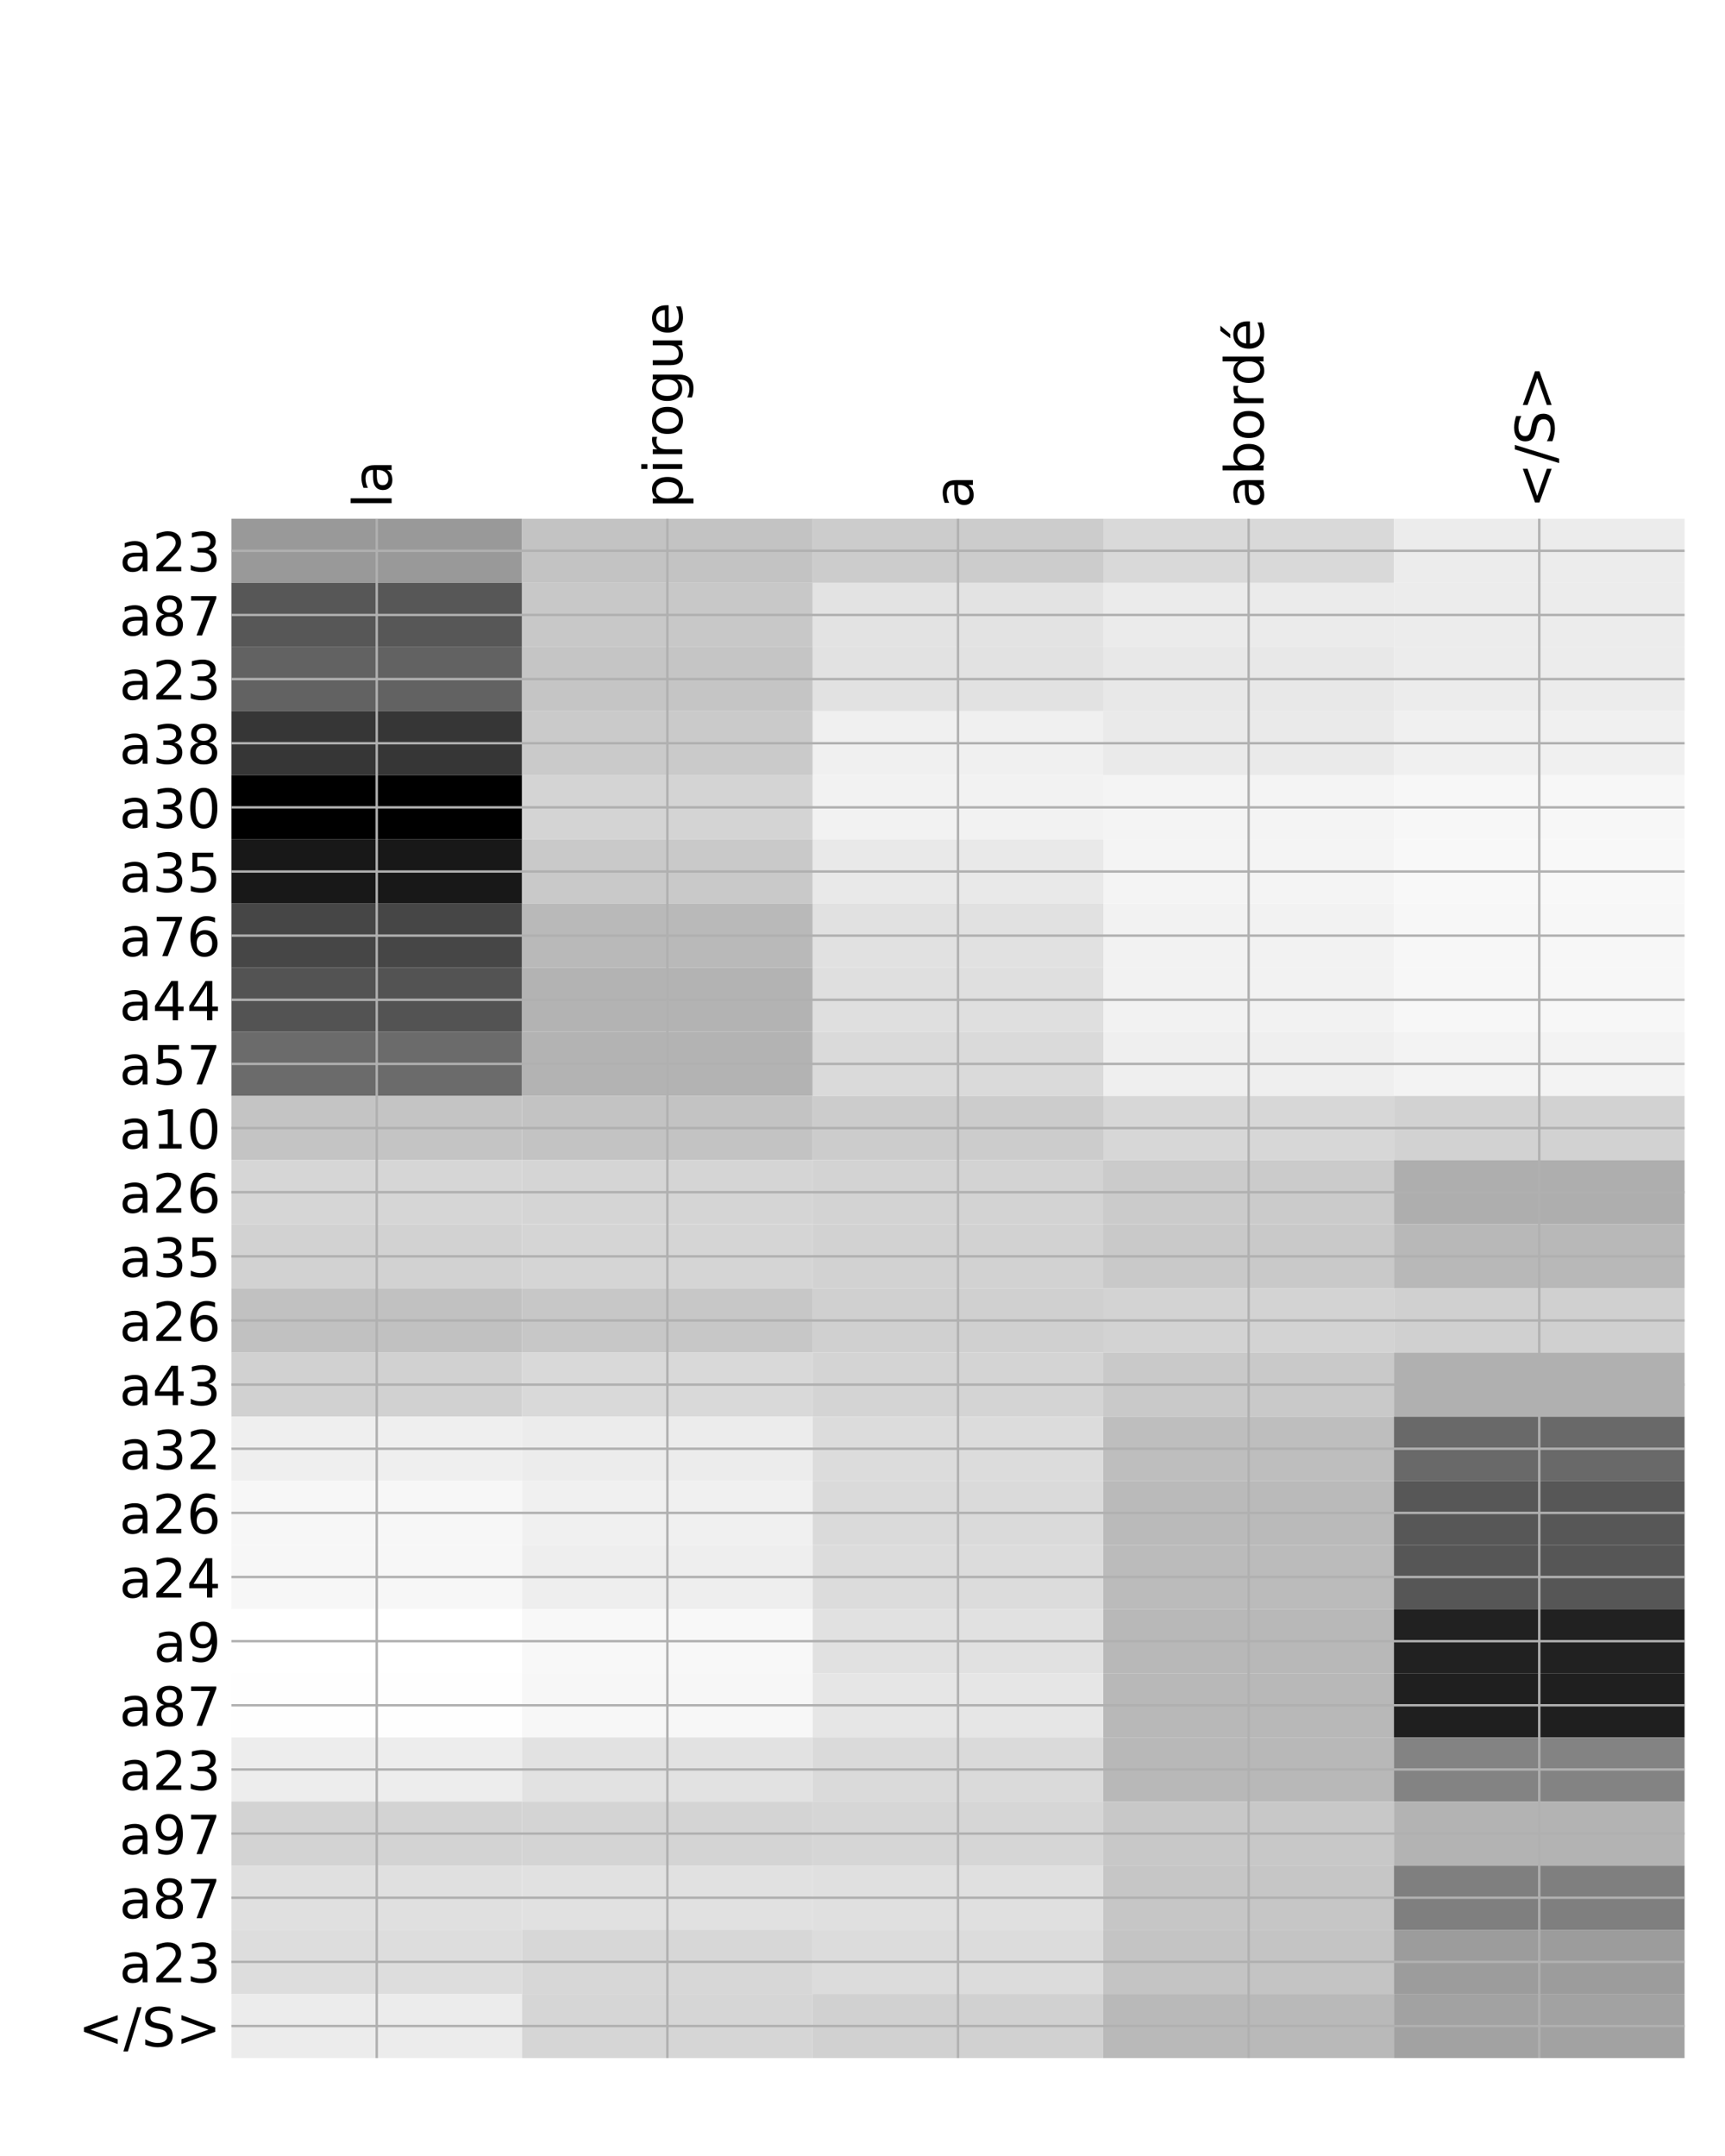 <?xml version="1.0" encoding="utf-8" standalone="no"?>
<!DOCTYPE svg PUBLIC "-//W3C//DTD SVG 1.1//EN"
  "http://www.w3.org/Graphics/SVG/1.1/DTD/svg11.dtd">
<!-- Created with matplotlib (http://matplotlib.org/) -->
<svg height="720pt" version="1.1" viewBox="0 0 576 720" width="576pt" xmlns="http://www.w3.org/2000/svg" xmlns:xlink="http://www.w3.org/1999/xlink">
 <defs>
  <style type="text/css">
*{stroke-linecap:butt;stroke-linejoin:round;}
  </style>
 </defs>
 <g id="figure_1">
  <g id="patch_1">
   <path d="M 0 720 
L 576 720 
L 576 0 
L 0 0 
z
" style="fill:#ffffff;"/>
  </g>
  <g id="axes_1">
   <g id="PolyCollection_1">
    <path clip-path="url(#pf858589316)" d="M 77.275 173.229 
L 77.275 194.649 
L 174.32 194.649 
L 174.32 173.229 
L 77.275 173.229 
z
" style="fill:#999999;"/>
    <path clip-path="url(#pf858589316)" d="M 174.32 173.229 
L 174.32 194.649 
L 271.365 194.649 
L 271.365 173.229 
L 174.32 173.229 
z
" style="fill:#c3c3c3;"/>
    <path clip-path="url(#pf858589316)" d="M 271.365 173.229 
L 271.365 194.649 
L 368.41 194.649 
L 368.41 173.229 
L 271.365 173.229 
z
" style="fill:#cccccc;"/>
    <path clip-path="url(#pf858589316)" d="M 368.41 173.229 
L 368.41 194.649 
L 465.455 194.649 
L 465.455 173.229 
L 368.41 173.229 
z
" style="fill:#d9d9d9;"/>
    <path clip-path="url(#pf858589316)" d="M 465.455 173.229 
L 465.455 194.649 
L 562.5 194.649 
L 562.5 173.229 
L 465.455 173.229 
z
" style="fill:#ececec;"/>
    <path clip-path="url(#pf858589316)" d="M 77.275 194.649 
L 77.275 216.068 
L 174.32 216.068 
L 174.32 194.649 
L 77.275 194.649 
z
" style="fill:#575757;"/>
    <path clip-path="url(#pf858589316)" d="M 174.32 194.649 
L 174.32 216.068 
L 271.365 216.068 
L 271.365 194.649 
L 174.32 194.649 
z
" style="fill:#c8c8c8;"/>
    <path clip-path="url(#pf858589316)" d="M 271.365 194.649 
L 271.365 216.068 
L 368.41 216.068 
L 368.41 194.649 
L 271.365 194.649 
z
" style="fill:#e3e3e3;"/>
    <path clip-path="url(#pf858589316)" d="M 368.41 194.649 
L 368.41 216.068 
L 465.455 216.068 
L 465.455 194.649 
L 368.41 194.649 
z
" style="fill:#ebebeb;"/>
    <path clip-path="url(#pf858589316)" d="M 465.455 194.649 
L 465.455 216.068 
L 562.5 216.068 
L 562.5 194.649 
L 465.455 194.649 
z
" style="fill:#ececec;"/>
    <path clip-path="url(#pf858589316)" d="M 77.275 216.068 
L 77.275 237.488 
L 174.32 237.488 
L 174.32 216.068 
L 77.275 216.068 
z
" style="fill:#626262;"/>
    <path clip-path="url(#pf858589316)" d="M 174.32 216.068 
L 174.32 237.488 
L 271.365 237.488 
L 271.365 216.068 
L 174.32 216.068 
z
" style="fill:#c5c5c5;"/>
    <path clip-path="url(#pf858589316)" d="M 271.365 216.068 
L 271.365 237.488 
L 368.41 237.488 
L 368.41 216.068 
L 271.365 216.068 
z
" style="fill:#e2e2e2;"/>
    <path clip-path="url(#pf858589316)" d="M 368.41 216.068 
L 368.41 237.488 
L 465.455 237.488 
L 465.455 216.068 
L 368.41 216.068 
z
" style="fill:#e8e8e8;"/>
    <path clip-path="url(#pf858589316)" d="M 465.455 216.068 
L 465.455 237.488 
L 562.5 237.488 
L 562.5 216.068 
L 465.455 216.068 
z
" style="fill:#ececec;"/>
    <path clip-path="url(#pf858589316)" d="M 77.275 237.488 
L 77.275 258.908 
L 174.32 258.908 
L 174.32 237.488 
L 77.275 237.488 
z
" style="fill:#363636;"/>
    <path clip-path="url(#pf858589316)" d="M 174.32 237.488 
L 174.32 258.908 
L 271.365 258.908 
L 271.365 237.488 
L 174.32 237.488 
z
" style="fill:#cacaca;"/>
    <path clip-path="url(#pf858589316)" d="M 271.365 237.488 
L 271.365 258.908 
L 368.41 258.908 
L 368.41 237.488 
L 271.365 237.488 
z
" style="fill:#f0f0f0;"/>
    <path clip-path="url(#pf858589316)" d="M 368.41 237.488 
L 368.41 258.908 
L 465.455 258.908 
L 465.455 237.488 
L 368.41 237.488 
z
" style="fill:#eaeaea;"/>
    <path clip-path="url(#pf858589316)" d="M 465.455 237.488 
L 465.455 258.908 
L 562.5 258.908 
L 562.5 237.488 
L 465.455 237.488 
z
" style="fill:#f0f0f0;"/>
    <path clip-path="url(#pf858589316)" d="M 77.275 258.908 
L 77.275 280.327 
L 174.32 280.327 
L 174.32 258.908 
L 77.275 258.908 
z
"/>
    <path clip-path="url(#pf858589316)" d="M 174.32 258.908 
L 174.32 280.327 
L 271.365 280.327 
L 271.365 258.908 
L 174.32 258.908 
z
" style="fill:#d4d4d4;"/>
    <path clip-path="url(#pf858589316)" d="M 271.365 258.908 
L 271.365 280.327 
L 368.41 280.327 
L 368.41 258.908 
L 271.365 258.908 
z
" style="fill:#f2f2f2;"/>
    <path clip-path="url(#pf858589316)" d="M 368.41 258.908 
L 368.41 280.327 
L 465.455 280.327 
L 465.455 258.908 
L 368.41 258.908 
z
" style="fill:#f4f4f4;"/>
    <path clip-path="url(#pf858589316)" d="M 465.455 258.908 
L 465.455 280.327 
L 562.5 280.327 
L 562.5 258.908 
L 465.455 258.908 
z
" style="fill:#f7f7f7;"/>
    <path clip-path="url(#pf858589316)" d="M 77.275 280.327 
L 77.275 301.747 
L 174.32 301.747 
L 174.32 280.327 
L 77.275 280.327 
z
" style="fill:#181818;"/>
    <path clip-path="url(#pf858589316)" d="M 174.32 280.327 
L 174.32 301.747 
L 271.365 301.747 
L 271.365 280.327 
L 174.32 280.327 
z
" style="fill:#c9c9c9;"/>
    <path clip-path="url(#pf858589316)" d="M 271.365 280.327 
L 271.365 301.747 
L 368.41 301.747 
L 368.41 280.327 
L 271.365 280.327 
z
" style="fill:#e9e9e9;"/>
    <path clip-path="url(#pf858589316)" d="M 368.41 280.327 
L 368.41 301.747 
L 465.455 301.747 
L 465.455 280.327 
L 368.41 280.327 
z
" style="fill:#f4f4f4;"/>
    <path clip-path="url(#pf858589316)" d="M 465.455 280.327 
L 465.455 301.747 
L 562.5 301.747 
L 562.5 280.327 
L 465.455 280.327 
z
" style="fill:#f8f8f8;"/>
    <path clip-path="url(#pf858589316)" d="M 77.275 301.747 
L 77.275 323.166 
L 174.32 323.166 
L 174.32 301.747 
L 77.275 301.747 
z
" style="fill:#464646;"/>
    <path clip-path="url(#pf858589316)" d="M 174.32 301.747 
L 174.32 323.166 
L 271.365 323.166 
L 271.365 301.747 
L 174.32 301.747 
z
" style="fill:#b9b9b9;"/>
    <path clip-path="url(#pf858589316)" d="M 271.365 301.747 
L 271.365 323.166 
L 368.41 323.166 
L 368.41 301.747 
L 271.365 301.747 
z
" style="fill:#e1e1e1;"/>
    <path clip-path="url(#pf858589316)" d="M 368.41 301.747 
L 368.41 323.166 
L 465.455 323.166 
L 465.455 301.747 
L 368.41 301.747 
z
" style="fill:#f2f2f2;"/>
    <path clip-path="url(#pf858589316)" d="M 465.455 301.747 
L 465.455 323.166 
L 562.5 323.166 
L 562.5 301.747 
L 465.455 301.747 
z
" style="fill:#f7f7f7;"/>
    <path clip-path="url(#pf858589316)" d="M 77.275 323.166 
L 77.275 344.586 
L 174.32 344.586 
L 174.32 323.166 
L 77.275 323.166 
z
" style="fill:#535353;"/>
    <path clip-path="url(#pf858589316)" d="M 174.32 323.166 
L 174.32 344.586 
L 271.365 344.586 
L 271.365 323.166 
L 174.32 323.166 
z
" style="fill:#b3b3b3;"/>
    <path clip-path="url(#pf858589316)" d="M 271.365 323.166 
L 271.365 344.586 
L 368.41 344.586 
L 368.41 323.166 
L 271.365 323.166 
z
" style="fill:#dfdfdf;"/>
    <path clip-path="url(#pf858589316)" d="M 368.41 323.166 
L 368.41 344.586 
L 465.455 344.586 
L 465.455 323.166 
L 368.41 323.166 
z
" style="fill:#f2f2f2;"/>
    <path clip-path="url(#pf858589316)" d="M 465.455 323.166 
L 465.455 344.586 
L 562.5 344.586 
L 562.5 323.166 
L 465.455 323.166 
z
" style="fill:#f7f7f7;"/>
    <path clip-path="url(#pf858589316)" d="M 77.275 344.586 
L 77.275 366.006 
L 174.32 366.006 
L 174.32 344.586 
L 77.275 344.586 
z
" style="fill:#6b6b6b;"/>
    <path clip-path="url(#pf858589316)" d="M 174.32 344.586 
L 174.32 366.006 
L 271.365 366.006 
L 271.365 344.586 
L 174.32 344.586 
z
" style="fill:#b3b3b3;"/>
    <path clip-path="url(#pf858589316)" d="M 271.365 344.586 
L 271.365 366.006 
L 368.41 366.006 
L 368.41 344.586 
L 271.365 344.586 
z
" style="fill:#dadada;"/>
    <path clip-path="url(#pf858589316)" d="M 368.41 344.586 
L 368.41 366.006 
L 465.455 366.006 
L 465.455 344.586 
L 368.41 344.586 
z
" style="fill:#efefef;"/>
    <path clip-path="url(#pf858589316)" d="M 465.455 344.586 
L 465.455 366.006 
L 562.5 366.006 
L 562.5 344.586 
L 465.455 344.586 
z
" style="fill:#f3f3f3;"/>
    <path clip-path="url(#pf858589316)" d="M 77.275 366.006 
L 77.275 387.425 
L 174.32 387.425 
L 174.32 366.006 
L 77.275 366.006 
z
" style="fill:#c4c4c4;"/>
    <path clip-path="url(#pf858589316)" d="M 174.32 366.006 
L 174.32 387.425 
L 271.365 387.425 
L 271.365 366.006 
L 174.32 366.006 
z
" style="fill:#c3c3c3;"/>
    <path clip-path="url(#pf858589316)" d="M 271.365 366.006 
L 271.365 387.425 
L 368.41 387.425 
L 368.41 366.006 
L 271.365 366.006 
z
" style="fill:#cccccc;"/>
    <path clip-path="url(#pf858589316)" d="M 368.41 366.006 
L 368.41 387.425 
L 465.455 387.425 
L 465.455 366.006 
L 368.41 366.006 
z
" style="fill:#d7d7d7;"/>
    <path clip-path="url(#pf858589316)" d="M 465.455 366.006 
L 465.455 387.425 
L 562.5 387.425 
L 562.5 366.006 
L 465.455 366.006 
z
" style="fill:#d2d2d2;"/>
    <path clip-path="url(#pf858589316)" d="M 77.275 387.425 
L 77.275 408.845 
L 174.32 408.845 
L 174.32 387.425 
L 77.275 387.425 
z
" style="fill:#d6d6d6;"/>
    <path clip-path="url(#pf858589316)" d="M 174.32 387.425 
L 174.32 408.845 
L 271.365 408.845 
L 271.365 387.425 
L 174.32 387.425 
z
" style="fill:#d5d5d5;"/>
    <path clip-path="url(#pf858589316)" d="M 271.365 387.425 
L 271.365 408.845 
L 368.41 408.845 
L 368.41 387.425 
L 271.365 387.425 
z
" style="fill:#d3d3d3;"/>
    <path clip-path="url(#pf858589316)" d="M 368.41 387.425 
L 368.41 408.845 
L 465.455 408.845 
L 465.455 387.425 
L 368.41 387.425 
z
" style="fill:#cbcbcb;"/>
    <path clip-path="url(#pf858589316)" d="M 465.455 387.425 
L 465.455 408.845 
L 562.5 408.845 
L 562.5 387.425 
L 465.455 387.425 
z
" style="fill:#aeaeae;"/>
    <path clip-path="url(#pf858589316)" d="M 77.275 408.845 
L 77.275 430.265 
L 174.32 430.265 
L 174.32 408.845 
L 77.275 408.845 
z
" style="fill:#d2d2d2;"/>
    <path clip-path="url(#pf858589316)" d="M 174.32 408.845 
L 174.32 430.265 
L 271.365 430.265 
L 271.365 408.845 
L 174.32 408.845 
z
" style="fill:#d5d5d5;"/>
    <path clip-path="url(#pf858589316)" d="M 271.365 408.845 
L 271.365 430.265 
L 368.41 430.265 
L 368.41 408.845 
L 271.365 408.845 
z
" style="fill:#d2d2d2;"/>
    <path clip-path="url(#pf858589316)" d="M 368.41 408.845 
L 368.41 430.265 
L 465.455 430.265 
L 465.455 408.845 
L 368.41 408.845 
z
" style="fill:#c9c9c9;"/>
    <path clip-path="url(#pf858589316)" d="M 465.455 408.845 
L 465.455 430.265 
L 562.5 430.265 
L 562.5 408.845 
L 465.455 408.845 
z
" style="fill:#b8b8b8;"/>
    <path clip-path="url(#pf858589316)" d="M 77.275 430.265 
L 77.275 451.684 
L 174.32 451.684 
L 174.32 430.265 
L 77.275 430.265 
z
" style="fill:#c1c1c1;"/>
    <path clip-path="url(#pf858589316)" d="M 174.32 430.265 
L 174.32 451.684 
L 271.365 451.684 
L 271.365 430.265 
L 174.32 430.265 
z
" style="fill:#c7c7c7;"/>
    <path clip-path="url(#pf858589316)" d="M 271.365 430.265 
L 271.365 451.684 
L 368.41 451.684 
L 368.41 430.265 
L 271.365 430.265 
z
" style="fill:#d0d0d0;"/>
    <path clip-path="url(#pf858589316)" d="M 368.41 430.265 
L 368.41 451.684 
L 465.455 451.684 
L 465.455 430.265 
L 368.41 430.265 
z
" style="fill:#d3d3d3;"/>
    <path clip-path="url(#pf858589316)" d="M 465.455 430.265 
L 465.455 451.684 
L 562.5 451.684 
L 562.5 430.265 
L 465.455 430.265 
z
" style="fill:#d0d0d0;"/>
    <path clip-path="url(#pf858589316)" d="M 77.275 451.684 
L 77.275 473.104 
L 174.32 473.104 
L 174.32 451.684 
L 77.275 451.684 
z
" style="fill:#d1d1d1;"/>
    <path clip-path="url(#pf858589316)" d="M 174.32 451.684 
L 174.32 473.104 
L 271.365 473.104 
L 271.365 451.684 
L 174.32 451.684 
z
" style="fill:#d9d9d9;"/>
    <path clip-path="url(#pf858589316)" d="M 271.365 451.684 
L 271.365 473.104 
L 368.41 473.104 
L 368.41 451.684 
L 271.365 451.684 
z
" style="fill:#d4d4d4;"/>
    <path clip-path="url(#pf858589316)" d="M 368.41 451.684 
L 368.41 473.104 
L 465.455 473.104 
L 465.455 451.684 
L 368.41 451.684 
z
" style="fill:#c9c9c9;"/>
    <path clip-path="url(#pf858589316)" d="M 465.455 451.684 
L 465.455 473.104 
L 562.5 473.104 
L 562.5 451.684 
L 465.455 451.684 
z
" style="fill:#b0b0b0;"/>
    <path clip-path="url(#pf858589316)" d="M 77.275 473.104 
L 77.275 494.523 
L 174.32 494.523 
L 174.32 473.104 
L 77.275 473.104 
z
" style="fill:#efefef;"/>
    <path clip-path="url(#pf858589316)" d="M 174.32 473.104 
L 174.32 494.523 
L 271.365 494.523 
L 271.365 473.104 
L 174.32 473.104 
z
" style="fill:#ececec;"/>
    <path clip-path="url(#pf858589316)" d="M 271.365 473.104 
L 271.365 494.523 
L 368.41 494.523 
L 368.41 473.104 
L 271.365 473.104 
z
" style="fill:#dcdcdc;"/>
    <path clip-path="url(#pf858589316)" d="M 368.41 473.104 
L 368.41 494.523 
L 465.455 494.523 
L 465.455 473.104 
L 368.41 473.104 
z
" style="fill:#bebebe;"/>
    <path clip-path="url(#pf858589316)" d="M 465.455 473.104 
L 465.455 494.523 
L 562.5 494.523 
L 562.5 473.104 
L 465.455 473.104 
z
" style="fill:#696969;"/>
    <path clip-path="url(#pf858589316)" d="M 77.275 494.523 
L 77.275 515.943 
L 174.32 515.943 
L 174.32 494.523 
L 77.275 494.523 
z
" style="fill:#f7f7f7;"/>
    <path clip-path="url(#pf858589316)" d="M 174.32 494.523 
L 174.32 515.943 
L 271.365 515.943 
L 271.365 494.523 
L 174.32 494.523 
z
" style="fill:#f0f0f0;"/>
    <path clip-path="url(#pf858589316)" d="M 271.365 494.523 
L 271.365 515.943 
L 368.41 515.943 
L 368.41 494.523 
L 271.365 494.523 
z
" style="fill:#dadada;"/>
    <path clip-path="url(#pf858589316)" d="M 368.41 494.523 
L 368.41 515.943 
L 465.455 515.943 
L 465.455 494.523 
L 368.41 494.523 
z
" style="fill:#bababa;"/>
    <path clip-path="url(#pf858589316)" d="M 465.455 494.523 
L 465.455 515.943 
L 562.5 515.943 
L 562.5 494.523 
L 465.455 494.523 
z
" style="fill:#575757;"/>
    <path clip-path="url(#pf858589316)" d="M 77.275 515.943 
L 77.275 537.363 
L 174.32 537.363 
L 174.32 515.943 
L 77.275 515.943 
z
" style="fill:#f7f7f7;"/>
    <path clip-path="url(#pf858589316)" d="M 174.32 515.943 
L 174.32 537.363 
L 271.365 537.363 
L 271.365 515.943 
L 174.32 515.943 
z
" style="fill:#eeeeee;"/>
    <path clip-path="url(#pf858589316)" d="M 271.365 515.943 
L 271.365 537.363 
L 368.41 537.363 
L 368.41 515.943 
L 271.365 515.943 
z
" style="fill:#dcdcdc;"/>
    <path clip-path="url(#pf858589316)" d="M 368.41 515.943 
L 368.41 537.363 
L 465.455 537.363 
L 465.455 515.943 
L 368.41 515.943 
z
" style="fill:#bbbbbb;"/>
    <path clip-path="url(#pf858589316)" d="M 465.455 515.943 
L 465.455 537.363 
L 562.5 537.363 
L 562.5 515.943 
L 465.455 515.943 
z
" style="fill:#565656;"/>
    <path clip-path="url(#pf858589316)" d="M 77.275 537.363 
L 77.275 558.782 
L 174.32 558.782 
L 174.32 537.363 
L 77.275 537.363 
z
" style="fill:#ffffff;"/>
    <path clip-path="url(#pf858589316)" d="M 174.32 537.363 
L 174.32 558.782 
L 271.365 558.782 
L 271.365 537.363 
L 174.32 537.363 
z
" style="fill:#f8f8f8;"/>
    <path clip-path="url(#pf858589316)" d="M 271.365 537.363 
L 271.365 558.782 
L 368.41 558.782 
L 368.41 537.363 
L 271.365 537.363 
z
" style="fill:#e1e1e1;"/>
    <path clip-path="url(#pf858589316)" d="M 368.41 537.363 
L 368.41 558.782 
L 465.455 558.782 
L 465.455 537.363 
L 368.41 537.363 
z
" style="fill:#b8b8b8;"/>
    <path clip-path="url(#pf858589316)" d="M 465.455 537.363 
L 465.455 558.782 
L 562.5 558.782 
L 562.5 537.363 
L 465.455 537.363 
z
" style="fill:#212121;"/>
    <path clip-path="url(#pf858589316)" d="M 77.275 558.782 
L 77.275 580.202 
L 174.32 580.202 
L 174.32 558.782 
L 77.275 558.782 
z
" style="fill:#fefefe;"/>
    <path clip-path="url(#pf858589316)" d="M 174.32 558.782 
L 174.32 580.202 
L 271.365 580.202 
L 271.365 558.782 
L 174.32 558.782 
z
" style="fill:#f7f7f7;"/>
    <path clip-path="url(#pf858589316)" d="M 271.365 558.782 
L 271.365 580.202 
L 368.41 580.202 
L 368.41 558.782 
L 271.365 558.782 
z
" style="fill:#e6e6e6;"/>
    <path clip-path="url(#pf858589316)" d="M 368.41 558.782 
L 368.41 580.202 
L 465.455 580.202 
L 465.455 558.782 
L 368.41 558.782 
z
" style="fill:#b8b8b8;"/>
    <path clip-path="url(#pf858589316)" d="M 465.455 558.782 
L 465.455 580.202 
L 562.5 580.202 
L 562.5 558.782 
L 465.455 558.782 
z
" style="fill:#1f1f1f;"/>
    <path clip-path="url(#pf858589316)" d="M 77.275 580.202 
L 77.275 601.622 
L 174.32 601.622 
L 174.32 580.202 
L 77.275 580.202 
z
" style="fill:#ededed;"/>
    <path clip-path="url(#pf858589316)" d="M 174.32 580.202 
L 174.32 601.622 
L 271.365 601.622 
L 271.365 580.202 
L 174.32 580.202 
z
" style="fill:#e2e2e2;"/>
    <path clip-path="url(#pf858589316)" d="M 271.365 580.202 
L 271.365 601.622 
L 368.41 601.622 
L 368.41 580.202 
L 271.365 580.202 
z
" style="fill:#dadada;"/>
    <path clip-path="url(#pf858589316)" d="M 368.41 580.202 
L 368.41 601.622 
L 465.455 601.622 
L 465.455 580.202 
L 368.41 580.202 
z
" style="fill:#b8b8b8;"/>
    <path clip-path="url(#pf858589316)" d="M 465.455 580.202 
L 465.455 601.622 
L 562.5 601.622 
L 562.5 580.202 
L 465.455 580.202 
z
" style="fill:#838383;"/>
    <path clip-path="url(#pf858589316)" d="M 77.275 601.622 
L 77.275 623.041 
L 174.32 623.041 
L 174.32 601.622 
L 77.275 601.622 
z
" style="fill:#d3d3d3;"/>
    <path clip-path="url(#pf858589316)" d="M 174.32 601.622 
L 174.32 623.041 
L 271.365 623.041 
L 271.365 601.622 
L 174.32 601.622 
z
" style="fill:#d4d4d4;"/>
    <path clip-path="url(#pf858589316)" d="M 271.365 601.622 
L 271.365 623.041 
L 368.41 623.041 
L 368.41 601.622 
L 271.365 601.622 
z
" style="fill:#d6d6d6;"/>
    <path clip-path="url(#pf858589316)" d="M 368.41 601.622 
L 368.41 623.041 
L 465.455 623.041 
L 465.455 601.622 
L 368.41 601.622 
z
" style="fill:#c8c8c8;"/>
    <path clip-path="url(#pf858589316)" d="M 465.455 601.622 
L 465.455 623.041 
L 562.5 623.041 
L 562.5 601.622 
L 465.455 601.622 
z
" style="fill:#b3b3b3;"/>
    <path clip-path="url(#pf858589316)" d="M 77.275 623.041 
L 77.275 644.461 
L 174.32 644.461 
L 174.32 623.041 
L 77.275 623.041 
z
" style="fill:#e0e0e0;"/>
    <path clip-path="url(#pf858589316)" d="M 174.32 623.041 
L 174.32 644.461 
L 271.365 644.461 
L 271.365 623.041 
L 174.32 623.041 
z
" style="fill:#e1e1e1;"/>
    <path clip-path="url(#pf858589316)" d="M 271.365 623.041 
L 271.365 644.461 
L 368.41 644.461 
L 368.41 623.041 
L 271.365 623.041 
z
" style="fill:#e0e0e0;"/>
    <path clip-path="url(#pf858589316)" d="M 368.41 623.041 
L 368.41 644.461 
L 465.455 644.461 
L 465.455 623.041 
L 368.41 623.041 
z
" style="fill:#c6c6c6;"/>
    <path clip-path="url(#pf858589316)" d="M 465.455 623.041 
L 465.455 644.461 
L 562.5 644.461 
L 562.5 623.041 
L 465.455 623.041 
z
" style="fill:#7f7f7f;"/>
    <path clip-path="url(#pf858589316)" d="M 77.275 644.461 
L 77.275 665.88 
L 174.32 665.88 
L 174.32 644.461 
L 77.275 644.461 
z
" style="fill:#dddddd;"/>
    <path clip-path="url(#pf858589316)" d="M 174.32 644.461 
L 174.32 665.88 
L 271.365 665.88 
L 271.365 644.461 
L 174.32 644.461 
z
" style="fill:#d7d7d7;"/>
    <path clip-path="url(#pf858589316)" d="M 271.365 644.461 
L 271.365 665.88 
L 368.41 665.88 
L 368.41 644.461 
L 271.365 644.461 
z
" style="fill:#dcdcdc;"/>
    <path clip-path="url(#pf858589316)" d="M 368.41 644.461 
L 368.41 665.88 
L 465.455 665.88 
L 465.455 644.461 
L 368.41 644.461 
z
" style="fill:#c4c4c4;"/>
    <path clip-path="url(#pf858589316)" d="M 465.455 644.461 
L 465.455 665.88 
L 562.5 665.88 
L 562.5 644.461 
L 465.455 644.461 
z
" style="fill:#9c9c9c;"/>
    <path clip-path="url(#pf858589316)" d="M 77.275 665.88 
L 77.275 687.3 
L 174.32 687.3 
L 174.32 665.88 
L 77.275 665.88 
z
" style="fill:#ececec;"/>
    <path clip-path="url(#pf858589316)" d="M 174.32 665.88 
L 174.32 687.3 
L 271.365 687.3 
L 271.365 665.88 
L 174.32 665.88 
z
" style="fill:#d6d6d6;"/>
    <path clip-path="url(#pf858589316)" d="M 271.365 665.88 
L 271.365 687.3 
L 368.41 687.3 
L 368.41 665.88 
L 271.365 665.88 
z
" style="fill:#d1d1d1;"/>
    <path clip-path="url(#pf858589316)" d="M 368.41 665.88 
L 368.41 687.3 
L 465.455 687.3 
L 465.455 665.88 
L 368.41 665.88 
z
" style="fill:#b9b9b9;"/>
    <path clip-path="url(#pf858589316)" d="M 465.455 665.88 
L 465.455 687.3 
L 562.5 687.3 
L 562.5 665.88 
L 465.455 665.88 
z
" style="fill:#a2a2a2;"/>
   </g>
   <g id="matplotlib.axis_1">
    <g id="xtick_1">
     <g id="line2d_1">
      <path clip-path="url(#pf858589316)" d="M 125.797 687.3 
L 125.797 173.229 
" style="fill:none;stroke:#b0b0b0;stroke-linecap:square;stroke-width:0.8;"/>
     </g>
     <g id="line2d_2"/>
     <g id="text_1">
      <!-- la -->
      <defs>
       <path d="M 9.422 75.984 
L 18.406 75.984 
L 18.406 0 
L 9.422 0 
z
" id="DejaVuSans-6c"/>
       <path d="M 34.281 27.484 
Q 23.391 27.484 19.188 25 
Q 14.984 22.516 14.984 16.5 
Q 14.984 11.719 18.141 8.906 
Q 21.297 6.109 26.703 6.109 
Q 34.188 6.109 38.703 11.406 
Q 43.219 16.703 43.219 25.484 
L 43.219 27.484 
z
M 52.203 31.203 
L 52.203 0 
L 43.219 0 
L 43.219 8.297 
Q 40.141 3.328 35.547 0.953 
Q 30.953 -1.422 24.312 -1.422 
Q 15.922 -1.422 10.953 3.297 
Q 6 8.016 6 15.922 
Q 6 25.141 12.172 29.828 
Q 18.359 34.516 30.609 34.516 
L 43.219 34.516 
L 43.219 35.406 
Q 43.219 41.609 39.141 45 
Q 35.062 48.391 27.688 48.391 
Q 23 48.391 18.547 47.266 
Q 14.109 46.141 10.016 43.891 
L 10.016 52.203 
Q 14.938 54.109 19.578 55.047 
Q 24.219 56 28.609 56 
Q 40.484 56 46.344 49.844 
Q 52.203 43.703 52.203 31.203 
z
" id="DejaVuSans-61"/>
      </defs>
      <g transform="translate(130.764 169.729)rotate(-90)scale(0.18 -0.18)">
       <use xlink:href="#DejaVuSans-6c"/>
       <use x="27.783" xlink:href="#DejaVuSans-61"/>
      </g>
     </g>
    </g>
    <g id="xtick_2">
     <g id="line2d_3">
      <path clip-path="url(#pf858589316)" d="M 222.843 687.3 
L 222.843 173.229 
" style="fill:none;stroke:#b0b0b0;stroke-linecap:square;stroke-width:0.8;"/>
     </g>
     <g id="line2d_4"/>
     <g id="text_2">
      <!-- pirogue -->
      <defs>
       <path d="M 18.109 8.203 
L 18.109 -20.797 
L 9.078 -20.797 
L 9.078 54.688 
L 18.109 54.688 
L 18.109 46.391 
Q 20.953 51.266 25.266 53.625 
Q 29.594 56 35.594 56 
Q 45.562 56 51.781 48.094 
Q 58.016 40.188 58.016 27.297 
Q 58.016 14.406 51.781 6.484 
Q 45.562 -1.422 35.594 -1.422 
Q 29.594 -1.422 25.266 0.953 
Q 20.953 3.328 18.109 8.203 
z
M 48.688 27.297 
Q 48.688 37.203 44.609 42.844 
Q 40.531 48.484 33.406 48.484 
Q 26.266 48.484 22.188 42.844 
Q 18.109 37.203 18.109 27.297 
Q 18.109 17.391 22.188 11.75 
Q 26.266 6.109 33.406 6.109 
Q 40.531 6.109 44.609 11.75 
Q 48.688 17.391 48.688 27.297 
z
" id="DejaVuSans-70"/>
       <path d="M 9.422 54.688 
L 18.406 54.688 
L 18.406 0 
L 9.422 0 
z
M 9.422 75.984 
L 18.406 75.984 
L 18.406 64.594 
L 9.422 64.594 
z
" id="DejaVuSans-69"/>
       <path d="M 41.109 46.297 
Q 39.594 47.172 37.812 47.578 
Q 36.031 48 33.891 48 
Q 26.266 48 22.188 43.047 
Q 18.109 38.094 18.109 28.812 
L 18.109 0 
L 9.078 0 
L 9.078 54.688 
L 18.109 54.688 
L 18.109 46.188 
Q 20.953 51.172 25.484 53.578 
Q 30.031 56 36.531 56 
Q 37.453 56 38.578 55.875 
Q 39.703 55.766 41.062 55.516 
z
" id="DejaVuSans-72"/>
       <path d="M 30.609 48.391 
Q 23.391 48.391 19.188 42.75 
Q 14.984 37.109 14.984 27.297 
Q 14.984 17.484 19.156 11.844 
Q 23.344 6.203 30.609 6.203 
Q 37.797 6.203 41.984 11.859 
Q 46.188 17.531 46.188 27.297 
Q 46.188 37.016 41.984 42.703 
Q 37.797 48.391 30.609 48.391 
z
M 30.609 56 
Q 42.328 56 49.016 48.375 
Q 55.719 40.766 55.719 27.297 
Q 55.719 13.875 49.016 6.219 
Q 42.328 -1.422 30.609 -1.422 
Q 18.844 -1.422 12.172 6.219 
Q 5.516 13.875 5.516 27.297 
Q 5.516 40.766 12.172 48.375 
Q 18.844 56 30.609 56 
z
" id="DejaVuSans-6f"/>
       <path d="M 45.406 27.984 
Q 45.406 37.75 41.375 43.109 
Q 37.359 48.484 30.078 48.484 
Q 22.859 48.484 18.828 43.109 
Q 14.797 37.75 14.797 27.984 
Q 14.797 18.266 18.828 12.891 
Q 22.859 7.516 30.078 7.516 
Q 37.359 7.516 41.375 12.891 
Q 45.406 18.266 45.406 27.984 
z
M 54.391 6.781 
Q 54.391 -7.172 48.188 -13.984 
Q 42 -20.797 29.203 -20.797 
Q 24.469 -20.797 20.266 -20.094 
Q 16.062 -19.391 12.109 -17.922 
L 12.109 -9.188 
Q 16.062 -11.328 19.922 -12.344 
Q 23.781 -13.375 27.781 -13.375 
Q 36.625 -13.375 41.016 -8.766 
Q 45.406 -4.156 45.406 5.172 
L 45.406 9.625 
Q 42.625 4.781 38.281 2.391 
Q 33.938 0 27.875 0 
Q 17.828 0 11.672 7.656 
Q 5.516 15.328 5.516 27.984 
Q 5.516 40.672 11.672 48.328 
Q 17.828 56 27.875 56 
Q 33.938 56 38.281 53.609 
Q 42.625 51.219 45.406 46.391 
L 45.406 54.688 
L 54.391 54.688 
z
" id="DejaVuSans-67"/>
       <path d="M 8.5 21.578 
L 8.5 54.688 
L 17.484 54.688 
L 17.484 21.922 
Q 17.484 14.156 20.5 10.266 
Q 23.531 6.391 29.594 6.391 
Q 36.859 6.391 41.078 11.031 
Q 45.312 15.672 45.312 23.688 
L 45.312 54.688 
L 54.297 54.688 
L 54.297 0 
L 45.312 0 
L 45.312 8.406 
Q 42.047 3.422 37.719 1 
Q 33.406 -1.422 27.688 -1.422 
Q 18.266 -1.422 13.375 4.438 
Q 8.5 10.297 8.5 21.578 
z
M 31.109 56 
z
" id="DejaVuSans-75"/>
       <path d="M 56.203 29.594 
L 56.203 25.203 
L 14.891 25.203 
Q 15.484 15.922 20.484 11.062 
Q 25.484 6.203 34.422 6.203 
Q 39.594 6.203 44.453 7.469 
Q 49.312 8.734 54.109 11.281 
L 54.109 2.781 
Q 49.266 0.734 44.188 -0.344 
Q 39.109 -1.422 33.891 -1.422 
Q 20.797 -1.422 13.156 6.188 
Q 5.516 13.812 5.516 26.812 
Q 5.516 40.234 12.766 48.109 
Q 20.016 56 32.328 56 
Q 43.359 56 49.781 48.891 
Q 56.203 41.797 56.203 29.594 
z
M 47.219 32.234 
Q 47.125 39.594 43.094 43.984 
Q 39.062 48.391 32.422 48.391 
Q 24.906 48.391 20.391 44.141 
Q 15.875 39.891 15.188 32.172 
z
" id="DejaVuSans-65"/>
      </defs>
      <g transform="translate(227.809 169.729)rotate(-90)scale(0.18 -0.18)">
       <use xlink:href="#DejaVuSans-70"/>
       <use x="63.477" xlink:href="#DejaVuSans-69"/>
       <use x="91.26" xlink:href="#DejaVuSans-72"/>
       <use x="132.342" xlink:href="#DejaVuSans-6f"/>
       <use x="193.523" xlink:href="#DejaVuSans-67"/>
       <use x="257" xlink:href="#DejaVuSans-75"/>
       <use x="320.379" xlink:href="#DejaVuSans-65"/>
      </g>
     </g>
    </g>
    <g id="xtick_3">
     <g id="line2d_5">
      <path clip-path="url(#pf858589316)" d="M 319.887 687.3 
L 319.887 173.229 
" style="fill:none;stroke:#b0b0b0;stroke-linecap:square;stroke-width:0.8;"/>
     </g>
     <g id="line2d_6"/>
     <g id="text_3">
      <!-- a -->
      <g transform="translate(324.854 169.729)rotate(-90)scale(0.18 -0.18)">
       <use xlink:href="#DejaVuSans-61"/>
      </g>
     </g>
    </g>
    <g id="xtick_4">
     <g id="line2d_7">
      <path clip-path="url(#pf858589316)" d="M 416.933 687.3 
L 416.933 173.229 
" style="fill:none;stroke:#b0b0b0;stroke-linecap:square;stroke-width:0.8;"/>
     </g>
     <g id="line2d_8"/>
     <g id="text_4">
      <!-- abordé -->
      <defs>
       <path d="M 48.688 27.297 
Q 48.688 37.203 44.609 42.844 
Q 40.531 48.484 33.406 48.484 
Q 26.266 48.484 22.188 42.844 
Q 18.109 37.203 18.109 27.297 
Q 18.109 17.391 22.188 11.75 
Q 26.266 6.109 33.406 6.109 
Q 40.531 6.109 44.609 11.75 
Q 48.688 17.391 48.688 27.297 
z
M 18.109 46.391 
Q 20.953 51.266 25.266 53.625 
Q 29.594 56 35.594 56 
Q 45.562 56 51.781 48.094 
Q 58.016 40.188 58.016 27.297 
Q 58.016 14.406 51.781 6.484 
Q 45.562 -1.422 35.594 -1.422 
Q 29.594 -1.422 25.266 0.953 
Q 20.953 3.328 18.109 8.203 
L 18.109 0 
L 9.078 0 
L 9.078 75.984 
L 18.109 75.984 
z
" id="DejaVuSans-62"/>
       <path d="M 45.406 46.391 
L 45.406 75.984 
L 54.391 75.984 
L 54.391 0 
L 45.406 0 
L 45.406 8.203 
Q 42.578 3.328 38.25 0.953 
Q 33.938 -1.422 27.875 -1.422 
Q 17.969 -1.422 11.734 6.484 
Q 5.516 14.406 5.516 27.297 
Q 5.516 40.188 11.734 48.094 
Q 17.969 56 27.875 56 
Q 33.938 56 38.25 53.625 
Q 42.578 51.266 45.406 46.391 
z
M 14.797 27.297 
Q 14.797 17.391 18.875 11.75 
Q 22.953 6.109 30.078 6.109 
Q 37.203 6.109 41.297 11.75 
Q 45.406 17.391 45.406 27.297 
Q 45.406 37.203 41.297 42.844 
Q 37.203 48.484 30.078 48.484 
Q 22.953 48.484 18.875 42.844 
Q 14.797 37.203 14.797 27.297 
z
" id="DejaVuSans-64"/>
       <path d="M 56.203 29.594 
L 56.203 25.203 
L 14.891 25.203 
Q 15.484 15.922 20.484 11.062 
Q 25.484 6.203 34.422 6.203 
Q 39.594 6.203 44.453 7.469 
Q 49.312 8.734 54.109 11.281 
L 54.109 2.781 
Q 49.266 0.734 44.188 -0.344 
Q 39.109 -1.422 33.891 -1.422 
Q 20.797 -1.422 13.156 6.188 
Q 5.516 13.812 5.516 26.812 
Q 5.516 40.234 12.766 48.109 
Q 20.016 56 32.328 56 
Q 43.359 56 49.781 48.891 
Q 56.203 41.797 56.203 29.594 
z
M 47.219 32.234 
Q 47.125 39.594 43.094 43.984 
Q 39.062 48.391 32.422 48.391 
Q 24.906 48.391 20.391 44.141 
Q 15.875 39.891 15.188 32.172 
z
M 38.531 79.984 
L 48.25 79.984 
L 32.344 61.625 
L 24.859 61.625 
z
" id="DejaVuSans-e9"/>
      </defs>
      <g transform="translate(421.899 169.729)rotate(-90)scale(0.18 -0.18)">
       <use xlink:href="#DejaVuSans-61"/>
       <use x="61.279" xlink:href="#DejaVuSans-62"/>
       <use x="124.756" xlink:href="#DejaVuSans-6f"/>
       <use x="185.938" xlink:href="#DejaVuSans-72"/>
       <use x="227.035" xlink:href="#DejaVuSans-64"/>
       <use x="290.512" xlink:href="#DejaVuSans-e9"/>
      </g>
     </g>
    </g>
    <g id="xtick_5">
     <g id="line2d_9">
      <path clip-path="url(#pf858589316)" d="M 513.977 687.3 
L 513.977 173.229 
" style="fill:none;stroke:#b0b0b0;stroke-linecap:square;stroke-width:0.8;"/>
     </g>
     <g id="line2d_10"/>
     <g id="text_5">
      <!-- &lt;/S&gt; -->
      <defs>
       <path d="M 73.188 49.219 
L 22.797 31.297 
L 73.188 13.484 
L 73.188 4.594 
L 10.594 27.297 
L 10.594 35.406 
L 73.188 58.109 
z
" id="DejaVuSans-3c"/>
       <path d="M 25.391 72.906 
L 33.688 72.906 
L 8.297 -9.281 
L 0 -9.281 
z
" id="DejaVuSans-2f"/>
       <path d="M 53.516 70.516 
L 53.516 60.891 
Q 47.906 63.578 42.922 64.891 
Q 37.938 66.219 33.297 66.219 
Q 25.25 66.219 20.875 63.094 
Q 16.5 59.969 16.5 54.203 
Q 16.5 49.359 19.406 46.891 
Q 22.312 44.438 30.422 42.922 
L 36.375 41.703 
Q 47.406 39.594 52.656 34.297 
Q 57.906 29 57.906 20.125 
Q 57.906 9.516 50.797 4.047 
Q 43.703 -1.422 29.984 -1.422 
Q 24.812 -1.422 18.969 -0.25 
Q 13.141 0.922 6.891 3.219 
L 6.891 13.375 
Q 12.891 10.016 18.656 8.297 
Q 24.422 6.594 29.984 6.594 
Q 38.422 6.594 43.016 9.906 
Q 47.609 13.234 47.609 19.391 
Q 47.609 24.75 44.312 27.781 
Q 41.016 30.812 33.5 32.328 
L 27.484 33.5 
Q 16.453 35.688 11.516 40.375 
Q 6.594 45.062 6.594 53.422 
Q 6.594 63.094 13.406 68.656 
Q 20.219 74.219 32.172 74.219 
Q 37.312 74.219 42.625 73.281 
Q 47.953 72.359 53.516 70.516 
z
" id="DejaVuSans-53"/>
       <path d="M 10.594 49.219 
L 10.594 58.109 
L 73.188 35.406 
L 73.188 27.297 
L 10.594 4.594 
L 10.594 13.484 
L 60.891 31.297 
z
" id="DejaVuSans-3e"/>
      </defs>
      <g transform="translate(518.944 169.729)rotate(-90)scale(0.18 -0.18)">
       <use xlink:href="#DejaVuSans-3c"/>
       <use x="83.789" xlink:href="#DejaVuSans-2f"/>
       <use x="117.48" xlink:href="#DejaVuSans-53"/>
       <use x="180.957" xlink:href="#DejaVuSans-3e"/>
      </g>
     </g>
    </g>
   </g>
   <g id="matplotlib.axis_2">
    <g id="ytick_1">
     <g id="line2d_11">
      <path clip-path="url(#pf858589316)" d="M 77.275 183.939 
L 562.5 183.939 
" style="fill:none;stroke:#b0b0b0;stroke-linecap:square;stroke-width:0.8;"/>
     </g>
     <g id="line2d_12"/>
     <g id="text_6">
      <!-- a23 -->
      <defs>
       <path d="M 19.188 8.297 
L 53.609 8.297 
L 53.609 0 
L 7.328 0 
L 7.328 8.297 
Q 12.938 14.109 22.625 23.891 
Q 32.328 33.688 34.812 36.531 
Q 39.547 41.844 41.422 45.531 
Q 43.312 49.219 43.312 52.781 
Q 43.312 58.594 39.234 62.25 
Q 35.156 65.922 28.609 65.922 
Q 23.969 65.922 18.812 64.312 
Q 13.672 62.703 7.812 59.422 
L 7.812 69.391 
Q 13.766 71.781 18.938 73 
Q 24.125 74.219 28.422 74.219 
Q 39.75 74.219 46.484 68.547 
Q 53.219 62.891 53.219 53.422 
Q 53.219 48.922 51.531 44.891 
Q 49.859 40.875 45.406 35.406 
Q 44.188 33.984 37.641 27.219 
Q 31.109 20.453 19.188 8.297 
z
" id="DejaVuSans-32"/>
       <path d="M 40.578 39.312 
Q 47.656 37.797 51.625 33 
Q 55.609 28.219 55.609 21.188 
Q 55.609 10.406 48.188 4.484 
Q 40.766 -1.422 27.094 -1.422 
Q 22.516 -1.422 17.656 -0.516 
Q 12.797 0.391 7.625 2.203 
L 7.625 11.719 
Q 11.719 9.328 16.594 8.109 
Q 21.484 6.891 26.812 6.891 
Q 36.078 6.891 40.938 10.547 
Q 45.797 14.203 45.797 21.188 
Q 45.797 27.641 41.281 31.266 
Q 36.766 34.906 28.719 34.906 
L 20.219 34.906 
L 20.219 43.016 
L 29.109 43.016 
Q 36.375 43.016 40.234 45.922 
Q 44.094 48.828 44.094 54.297 
Q 44.094 59.906 40.109 62.906 
Q 36.141 65.922 28.719 65.922 
Q 24.656 65.922 20.016 65.031 
Q 15.375 64.156 9.812 62.312 
L 9.812 71.094 
Q 15.438 72.656 20.344 73.438 
Q 25.25 74.219 29.594 74.219 
Q 40.828 74.219 47.359 69.109 
Q 53.906 64.016 53.906 55.328 
Q 53.906 49.266 50.438 45.094 
Q 46.969 40.922 40.578 39.312 
z
" id="DejaVuSans-33"/>
      </defs>
      <g transform="translate(39.839 190.778)scale(0.18 -0.18)">
       <use xlink:href="#DejaVuSans-61"/>
       <use x="61.279" xlink:href="#DejaVuSans-32"/>
       <use x="124.902" xlink:href="#DejaVuSans-33"/>
      </g>
     </g>
    </g>
    <g id="ytick_2">
     <g id="line2d_13">
      <path clip-path="url(#pf858589316)" d="M 77.275 205.359 
L 562.5 205.359 
" style="fill:none;stroke:#b0b0b0;stroke-linecap:square;stroke-width:0.8;"/>
     </g>
     <g id="line2d_14"/>
     <g id="text_7">
      <!-- a87 -->
      <defs>
       <path d="M 31.781 34.625 
Q 24.75 34.625 20.719 30.859 
Q 16.703 27.094 16.703 20.516 
Q 16.703 13.922 20.719 10.156 
Q 24.75 6.391 31.781 6.391 
Q 38.812 6.391 42.859 10.172 
Q 46.922 13.969 46.922 20.516 
Q 46.922 27.094 42.891 30.859 
Q 38.875 34.625 31.781 34.625 
z
M 21.922 38.812 
Q 15.578 40.375 12.031 44.719 
Q 8.5 49.078 8.5 55.328 
Q 8.5 64.062 14.719 69.141 
Q 20.953 74.219 31.781 74.219 
Q 42.672 74.219 48.875 69.141 
Q 55.078 64.062 55.078 55.328 
Q 55.078 49.078 51.531 44.719 
Q 48 40.375 41.703 38.812 
Q 48.828 37.156 52.797 32.312 
Q 56.781 27.484 56.781 20.516 
Q 56.781 9.906 50.312 4.234 
Q 43.844 -1.422 31.781 -1.422 
Q 19.734 -1.422 13.25 4.234 
Q 6.781 9.906 6.781 20.516 
Q 6.781 27.484 10.781 32.312 
Q 14.797 37.156 21.922 38.812 
z
M 18.312 54.391 
Q 18.312 48.734 21.844 45.562 
Q 25.391 42.391 31.781 42.391 
Q 38.141 42.391 41.719 45.562 
Q 45.312 48.734 45.312 54.391 
Q 45.312 60.062 41.719 63.234 
Q 38.141 66.406 31.781 66.406 
Q 25.391 66.406 21.844 63.234 
Q 18.312 60.062 18.312 54.391 
z
" id="DejaVuSans-38"/>
       <path d="M 8.203 72.906 
L 55.078 72.906 
L 55.078 68.703 
L 28.609 0 
L 18.312 0 
L 43.219 64.594 
L 8.203 64.594 
z
" id="DejaVuSans-37"/>
      </defs>
      <g transform="translate(39.839 212.197)scale(0.18 -0.18)">
       <use xlink:href="#DejaVuSans-61"/>
       <use x="61.279" xlink:href="#DejaVuSans-38"/>
       <use x="124.902" xlink:href="#DejaVuSans-37"/>
      </g>
     </g>
    </g>
    <g id="ytick_3">
     <g id="line2d_15">
      <path clip-path="url(#pf858589316)" d="M 77.275 226.778 
L 562.5 226.778 
" style="fill:none;stroke:#b0b0b0;stroke-linecap:square;stroke-width:0.8;"/>
     </g>
     <g id="line2d_16"/>
     <g id="text_8">
      <!-- a23 -->
      <g transform="translate(39.839 233.617)scale(0.18 -0.18)">
       <use xlink:href="#DejaVuSans-61"/>
       <use x="61.279" xlink:href="#DejaVuSans-32"/>
       <use x="124.902" xlink:href="#DejaVuSans-33"/>
      </g>
     </g>
    </g>
    <g id="ytick_4">
     <g id="line2d_17">
      <path clip-path="url(#pf858589316)" d="M 77.275 248.198 
L 562.5 248.198 
" style="fill:none;stroke:#b0b0b0;stroke-linecap:square;stroke-width:0.8;"/>
     </g>
     <g id="line2d_18"/>
     <g id="text_9">
      <!-- a38 -->
      <g transform="translate(39.839 255.036)scale(0.18 -0.18)">
       <use xlink:href="#DejaVuSans-61"/>
       <use x="61.279" xlink:href="#DejaVuSans-33"/>
       <use x="124.902" xlink:href="#DejaVuSans-38"/>
      </g>
     </g>
    </g>
    <g id="ytick_5">
     <g id="line2d_19">
      <path clip-path="url(#pf858589316)" d="M 77.275 269.617 
L 562.5 269.617 
" style="fill:none;stroke:#b0b0b0;stroke-linecap:square;stroke-width:0.8;"/>
     </g>
     <g id="line2d_20"/>
     <g id="text_10">
      <!-- a30 -->
      <defs>
       <path d="M 31.781 66.406 
Q 24.172 66.406 20.328 58.906 
Q 16.5 51.422 16.5 36.375 
Q 16.5 21.391 20.328 13.891 
Q 24.172 6.391 31.781 6.391 
Q 39.453 6.391 43.281 13.891 
Q 47.125 21.391 47.125 36.375 
Q 47.125 51.422 43.281 58.906 
Q 39.453 66.406 31.781 66.406 
z
M 31.781 74.219 
Q 44.047 74.219 50.516 64.516 
Q 56.984 54.828 56.984 36.375 
Q 56.984 17.969 50.516 8.266 
Q 44.047 -1.422 31.781 -1.422 
Q 19.531 -1.422 13.062 8.266 
Q 6.594 17.969 6.594 36.375 
Q 6.594 54.828 13.062 64.516 
Q 19.531 74.219 31.781 74.219 
z
" id="DejaVuSans-30"/>
      </defs>
      <g transform="translate(39.839 276.456)scale(0.18 -0.18)">
       <use xlink:href="#DejaVuSans-61"/>
       <use x="61.279" xlink:href="#DejaVuSans-33"/>
       <use x="124.902" xlink:href="#DejaVuSans-30"/>
      </g>
     </g>
    </g>
    <g id="ytick_6">
     <g id="line2d_21">
      <path clip-path="url(#pf858589316)" d="M 77.275 291.037 
L 562.5 291.037 
" style="fill:none;stroke:#b0b0b0;stroke-linecap:square;stroke-width:0.8;"/>
     </g>
     <g id="line2d_22"/>
     <g id="text_11">
      <!-- a35 -->
      <defs>
       <path d="M 10.797 72.906 
L 49.516 72.906 
L 49.516 64.594 
L 19.828 64.594 
L 19.828 46.734 
Q 21.969 47.469 24.109 47.828 
Q 26.266 48.188 28.422 48.188 
Q 40.625 48.188 47.75 41.5 
Q 54.891 34.812 54.891 23.391 
Q 54.891 11.625 47.562 5.094 
Q 40.234 -1.422 26.906 -1.422 
Q 22.312 -1.422 17.547 -0.641 
Q 12.797 0.141 7.719 1.703 
L 7.719 11.625 
Q 12.109 9.234 16.797 8.062 
Q 21.484 6.891 26.703 6.891 
Q 35.156 6.891 40.078 11.328 
Q 45.016 15.766 45.016 23.391 
Q 45.016 31 40.078 35.438 
Q 35.156 39.891 26.703 39.891 
Q 22.75 39.891 18.812 39.016 
Q 14.891 38.141 10.797 36.281 
z
" id="DejaVuSans-35"/>
      </defs>
      <g transform="translate(39.839 297.876)scale(0.18 -0.18)">
       <use xlink:href="#DejaVuSans-61"/>
       <use x="61.279" xlink:href="#DejaVuSans-33"/>
       <use x="124.902" xlink:href="#DejaVuSans-35"/>
      </g>
     </g>
    </g>
    <g id="ytick_7">
     <g id="line2d_23">
      <path clip-path="url(#pf858589316)" d="M 77.275 312.457 
L 562.5 312.457 
" style="fill:none;stroke:#b0b0b0;stroke-linecap:square;stroke-width:0.8;"/>
     </g>
     <g id="line2d_24"/>
     <g id="text_12">
      <!-- a76 -->
      <defs>
       <path d="M 33.016 40.375 
Q 26.375 40.375 22.484 35.828 
Q 18.609 31.297 18.609 23.391 
Q 18.609 15.531 22.484 10.953 
Q 26.375 6.391 33.016 6.391 
Q 39.656 6.391 43.531 10.953 
Q 47.406 15.531 47.406 23.391 
Q 47.406 31.297 43.531 35.828 
Q 39.656 40.375 33.016 40.375 
z
M 52.594 71.297 
L 52.594 62.312 
Q 48.875 64.062 45.094 64.984 
Q 41.312 65.922 37.594 65.922 
Q 27.828 65.922 22.672 59.328 
Q 17.531 52.734 16.797 39.406 
Q 19.672 43.656 24.016 45.922 
Q 28.375 48.188 33.594 48.188 
Q 44.578 48.188 50.953 41.516 
Q 57.328 34.859 57.328 23.391 
Q 57.328 12.156 50.688 5.359 
Q 44.047 -1.422 33.016 -1.422 
Q 20.359 -1.422 13.672 8.266 
Q 6.984 17.969 6.984 36.375 
Q 6.984 53.656 15.188 63.938 
Q 23.391 74.219 37.203 74.219 
Q 40.922 74.219 44.703 73.484 
Q 48.484 72.75 52.594 71.297 
z
" id="DejaVuSans-36"/>
      </defs>
      <g transform="translate(39.839 319.295)scale(0.18 -0.18)">
       <use xlink:href="#DejaVuSans-61"/>
       <use x="61.279" xlink:href="#DejaVuSans-37"/>
       <use x="124.902" xlink:href="#DejaVuSans-36"/>
      </g>
     </g>
    </g>
    <g id="ytick_8">
     <g id="line2d_25">
      <path clip-path="url(#pf858589316)" d="M 77.275 333.876 
L 562.5 333.876 
" style="fill:none;stroke:#b0b0b0;stroke-linecap:square;stroke-width:0.8;"/>
     </g>
     <g id="line2d_26"/>
     <g id="text_13">
      <!-- a44 -->
      <defs>
       <path d="M 37.797 64.312 
L 12.891 25.391 
L 37.797 25.391 
z
M 35.203 72.906 
L 47.609 72.906 
L 47.609 25.391 
L 58.016 25.391 
L 58.016 17.188 
L 47.609 17.188 
L 47.609 0 
L 37.797 0 
L 37.797 17.188 
L 4.891 17.188 
L 4.891 26.703 
z
" id="DejaVuSans-34"/>
      </defs>
      <g transform="translate(39.839 340.715)scale(0.18 -0.18)">
       <use xlink:href="#DejaVuSans-61"/>
       <use x="61.279" xlink:href="#DejaVuSans-34"/>
       <use x="124.902" xlink:href="#DejaVuSans-34"/>
      </g>
     </g>
    </g>
    <g id="ytick_9">
     <g id="line2d_27">
      <path clip-path="url(#pf858589316)" d="M 77.275 355.296 
L 562.5 355.296 
" style="fill:none;stroke:#b0b0b0;stroke-linecap:square;stroke-width:0.8;"/>
     </g>
     <g id="line2d_28"/>
     <g id="text_14">
      <!-- a57 -->
      <g transform="translate(39.839 362.135)scale(0.18 -0.18)">
       <use xlink:href="#DejaVuSans-61"/>
       <use x="61.279" xlink:href="#DejaVuSans-35"/>
       <use x="124.902" xlink:href="#DejaVuSans-37"/>
      </g>
     </g>
    </g>
    <g id="ytick_10">
     <g id="line2d_29">
      <path clip-path="url(#pf858589316)" d="M 77.275 376.716 
L 562.5 376.716 
" style="fill:none;stroke:#b0b0b0;stroke-linecap:square;stroke-width:0.8;"/>
     </g>
     <g id="line2d_30"/>
     <g id="text_15">
      <!-- a10 -->
      <defs>
       <path d="M 12.406 8.297 
L 28.516 8.297 
L 28.516 63.922 
L 10.984 60.406 
L 10.984 69.391 
L 28.422 72.906 
L 38.281 72.906 
L 38.281 8.297 
L 54.391 8.297 
L 54.391 0 
L 12.406 0 
z
" id="DejaVuSans-31"/>
      </defs>
      <g transform="translate(39.839 383.554)scale(0.18 -0.18)">
       <use xlink:href="#DejaVuSans-61"/>
       <use x="61.279" xlink:href="#DejaVuSans-31"/>
       <use x="124.902" xlink:href="#DejaVuSans-30"/>
      </g>
     </g>
    </g>
    <g id="ytick_11">
     <g id="line2d_31">
      <path clip-path="url(#pf858589316)" d="M 77.275 398.135 
L 562.5 398.135 
" style="fill:none;stroke:#b0b0b0;stroke-linecap:square;stroke-width:0.8;"/>
     </g>
     <g id="line2d_32"/>
     <g id="text_16">
      <!-- a26 -->
      <g transform="translate(39.839 404.974)scale(0.18 -0.18)">
       <use xlink:href="#DejaVuSans-61"/>
       <use x="61.279" xlink:href="#DejaVuSans-32"/>
       <use x="124.902" xlink:href="#DejaVuSans-36"/>
      </g>
     </g>
    </g>
    <g id="ytick_12">
     <g id="line2d_33">
      <path clip-path="url(#pf858589316)" d="M 77.275 419.555 
L 562.5 419.555 
" style="fill:none;stroke:#b0b0b0;stroke-linecap:square;stroke-width:0.8;"/>
     </g>
     <g id="line2d_34"/>
     <g id="text_17">
      <!-- a35 -->
      <g transform="translate(39.839 426.393)scale(0.18 -0.18)">
       <use xlink:href="#DejaVuSans-61"/>
       <use x="61.279" xlink:href="#DejaVuSans-33"/>
       <use x="124.902" xlink:href="#DejaVuSans-35"/>
      </g>
     </g>
    </g>
    <g id="ytick_13">
     <g id="line2d_35">
      <path clip-path="url(#pf858589316)" d="M 77.275 440.974 
L 562.5 440.974 
" style="fill:none;stroke:#b0b0b0;stroke-linecap:square;stroke-width:0.8;"/>
     </g>
     <g id="line2d_36"/>
     <g id="text_18">
      <!-- a26 -->
      <g transform="translate(39.839 447.813)scale(0.18 -0.18)">
       <use xlink:href="#DejaVuSans-61"/>
       <use x="61.279" xlink:href="#DejaVuSans-32"/>
       <use x="124.902" xlink:href="#DejaVuSans-36"/>
      </g>
     </g>
    </g>
    <g id="ytick_14">
     <g id="line2d_37">
      <path clip-path="url(#pf858589316)" d="M 77.275 462.394 
L 562.5 462.394 
" style="fill:none;stroke:#b0b0b0;stroke-linecap:square;stroke-width:0.8;"/>
     </g>
     <g id="line2d_38"/>
     <g id="text_19">
      <!-- a43 -->
      <g transform="translate(39.839 469.233)scale(0.18 -0.18)">
       <use xlink:href="#DejaVuSans-61"/>
       <use x="61.279" xlink:href="#DejaVuSans-34"/>
       <use x="124.902" xlink:href="#DejaVuSans-33"/>
      </g>
     </g>
    </g>
    <g id="ytick_15">
     <g id="line2d_39">
      <path clip-path="url(#pf858589316)" d="M 77.275 483.814 
L 562.5 483.814 
" style="fill:none;stroke:#b0b0b0;stroke-linecap:square;stroke-width:0.8;"/>
     </g>
     <g id="line2d_40"/>
     <g id="text_20">
      <!-- a32 -->
      <g transform="translate(39.839 490.652)scale(0.18 -0.18)">
       <use xlink:href="#DejaVuSans-61"/>
       <use x="61.279" xlink:href="#DejaVuSans-33"/>
       <use x="124.902" xlink:href="#DejaVuSans-32"/>
      </g>
     </g>
    </g>
    <g id="ytick_16">
     <g id="line2d_41">
      <path clip-path="url(#pf858589316)" d="M 77.275 505.233 
L 562.5 505.233 
" style="fill:none;stroke:#b0b0b0;stroke-linecap:square;stroke-width:0.8;"/>
     </g>
     <g id="line2d_42"/>
     <g id="text_21">
      <!-- a26 -->
      <g transform="translate(39.839 512.072)scale(0.18 -0.18)">
       <use xlink:href="#DejaVuSans-61"/>
       <use x="61.279" xlink:href="#DejaVuSans-32"/>
       <use x="124.902" xlink:href="#DejaVuSans-36"/>
      </g>
     </g>
    </g>
    <g id="ytick_17">
     <g id="line2d_43">
      <path clip-path="url(#pf858589316)" d="M 77.275 526.653 
L 562.5 526.653 
" style="fill:none;stroke:#b0b0b0;stroke-linecap:square;stroke-width:0.8;"/>
     </g>
     <g id="line2d_44"/>
     <g id="text_22">
      <!-- a24 -->
      <g transform="translate(39.839 533.491)scale(0.18 -0.18)">
       <use xlink:href="#DejaVuSans-61"/>
       <use x="61.279" xlink:href="#DejaVuSans-32"/>
       <use x="124.902" xlink:href="#DejaVuSans-34"/>
      </g>
     </g>
    </g>
    <g id="ytick_18">
     <g id="line2d_45">
      <path clip-path="url(#pf858589316)" d="M 77.275 548.072 
L 562.5 548.072 
" style="fill:none;stroke:#b0b0b0;stroke-linecap:square;stroke-width:0.8;"/>
     </g>
     <g id="line2d_46"/>
     <g id="text_23">
      <!-- a9 -->
      <defs>
       <path d="M 10.984 1.516 
L 10.984 10.5 
Q 14.703 8.734 18.5 7.812 
Q 22.312 6.891 25.984 6.891 
Q 35.75 6.891 40.891 13.453 
Q 46.047 20.016 46.781 33.406 
Q 43.953 29.203 39.594 26.953 
Q 35.25 24.703 29.984 24.703 
Q 19.047 24.703 12.672 31.312 
Q 6.297 37.938 6.297 49.422 
Q 6.297 60.641 12.938 67.422 
Q 19.578 74.219 30.609 74.219 
Q 43.266 74.219 49.922 64.516 
Q 56.594 54.828 56.594 36.375 
Q 56.594 19.141 48.406 8.859 
Q 40.234 -1.422 26.422 -1.422 
Q 22.703 -1.422 18.891 -0.688 
Q 15.094 0.047 10.984 1.516 
z
M 30.609 32.422 
Q 37.25 32.422 41.125 36.953 
Q 45.016 41.5 45.016 49.422 
Q 45.016 57.281 41.125 61.844 
Q 37.25 66.406 30.609 66.406 
Q 23.969 66.406 20.094 61.844 
Q 16.219 57.281 16.219 49.422 
Q 16.219 41.5 20.094 36.953 
Q 23.969 32.422 30.609 32.422 
z
" id="DejaVuSans-39"/>
      </defs>
      <g transform="translate(51.292 554.911)scale(0.18 -0.18)">
       <use xlink:href="#DejaVuSans-61"/>
       <use x="61.279" xlink:href="#DejaVuSans-39"/>
      </g>
     </g>
    </g>
    <g id="ytick_19">
     <g id="line2d_47">
      <path clip-path="url(#pf858589316)" d="M 77.275 569.492 
L 562.5 569.492 
" style="fill:none;stroke:#b0b0b0;stroke-linecap:square;stroke-width:0.8;"/>
     </g>
     <g id="line2d_48"/>
     <g id="text_24">
      <!-- a87 -->
      <g transform="translate(39.839 576.331)scale(0.18 -0.18)">
       <use xlink:href="#DejaVuSans-61"/>
       <use x="61.279" xlink:href="#DejaVuSans-38"/>
       <use x="124.902" xlink:href="#DejaVuSans-37"/>
      </g>
     </g>
    </g>
    <g id="ytick_20">
     <g id="line2d_49">
      <path clip-path="url(#pf858589316)" d="M 77.275 590.912 
L 562.5 590.912 
" style="fill:none;stroke:#b0b0b0;stroke-linecap:square;stroke-width:0.8;"/>
     </g>
     <g id="line2d_50"/>
     <g id="text_25">
      <!-- a23 -->
      <g transform="translate(39.839 597.75)scale(0.18 -0.18)">
       <use xlink:href="#DejaVuSans-61"/>
       <use x="61.279" xlink:href="#DejaVuSans-32"/>
       <use x="124.902" xlink:href="#DejaVuSans-33"/>
      </g>
     </g>
    </g>
    <g id="ytick_21">
     <g id="line2d_51">
      <path clip-path="url(#pf858589316)" d="M 77.275 612.331 
L 562.5 612.331 
" style="fill:none;stroke:#b0b0b0;stroke-linecap:square;stroke-width:0.8;"/>
     </g>
     <g id="line2d_52"/>
     <g id="text_26">
      <!-- a97 -->
      <g transform="translate(39.839 619.17)scale(0.18 -0.18)">
       <use xlink:href="#DejaVuSans-61"/>
       <use x="61.279" xlink:href="#DejaVuSans-39"/>
       <use x="124.902" xlink:href="#DejaVuSans-37"/>
      </g>
     </g>
    </g>
    <g id="ytick_22">
     <g id="line2d_53">
      <path clip-path="url(#pf858589316)" d="M 77.275 633.751 
L 562.5 633.751 
" style="fill:none;stroke:#b0b0b0;stroke-linecap:square;stroke-width:0.8;"/>
     </g>
     <g id="line2d_54"/>
     <g id="text_27">
      <!-- a87 -->
      <g transform="translate(39.839 640.59)scale(0.18 -0.18)">
       <use xlink:href="#DejaVuSans-61"/>
       <use x="61.279" xlink:href="#DejaVuSans-38"/>
       <use x="124.902" xlink:href="#DejaVuSans-37"/>
      </g>
     </g>
    </g>
    <g id="ytick_23">
     <g id="line2d_55">
      <path clip-path="url(#pf858589316)" d="M 77.275 655.171 
L 562.5 655.171 
" style="fill:none;stroke:#b0b0b0;stroke-linecap:square;stroke-width:0.8;"/>
     </g>
     <g id="line2d_56"/>
     <g id="text_28">
      <!-- a23 -->
      <g transform="translate(39.839 662.009)scale(0.18 -0.18)">
       <use xlink:href="#DejaVuSans-61"/>
       <use x="61.279" xlink:href="#DejaVuSans-32"/>
       <use x="124.902" xlink:href="#DejaVuSans-33"/>
      </g>
     </g>
    </g>
    <g id="ytick_24">
     <g id="line2d_57">
      <path clip-path="url(#pf858589316)" d="M 77.275 676.59 
L 562.5 676.59 
" style="fill:none;stroke:#b0b0b0;stroke-linecap:square;stroke-width:0.8;"/>
     </g>
     <g id="line2d_58"/>
     <g id="text_29">
      <!-- &lt;/S&gt; -->
      <g transform="translate(26.117 683.429)scale(0.18 -0.18)">
       <use xlink:href="#DejaVuSans-3c"/>
       <use x="83.789" xlink:href="#DejaVuSans-2f"/>
       <use x="117.48" xlink:href="#DejaVuSans-53"/>
       <use x="180.957" xlink:href="#DejaVuSans-3e"/>
      </g>
     </g>
    </g>
   </g>
  </g>
 </g>
 <defs>
  <clipPath id="pf858589316">
   <rect height="514.071" width="485.225" x="77.275" y="173.229"/>
  </clipPath>
 </defs>
</svg>
